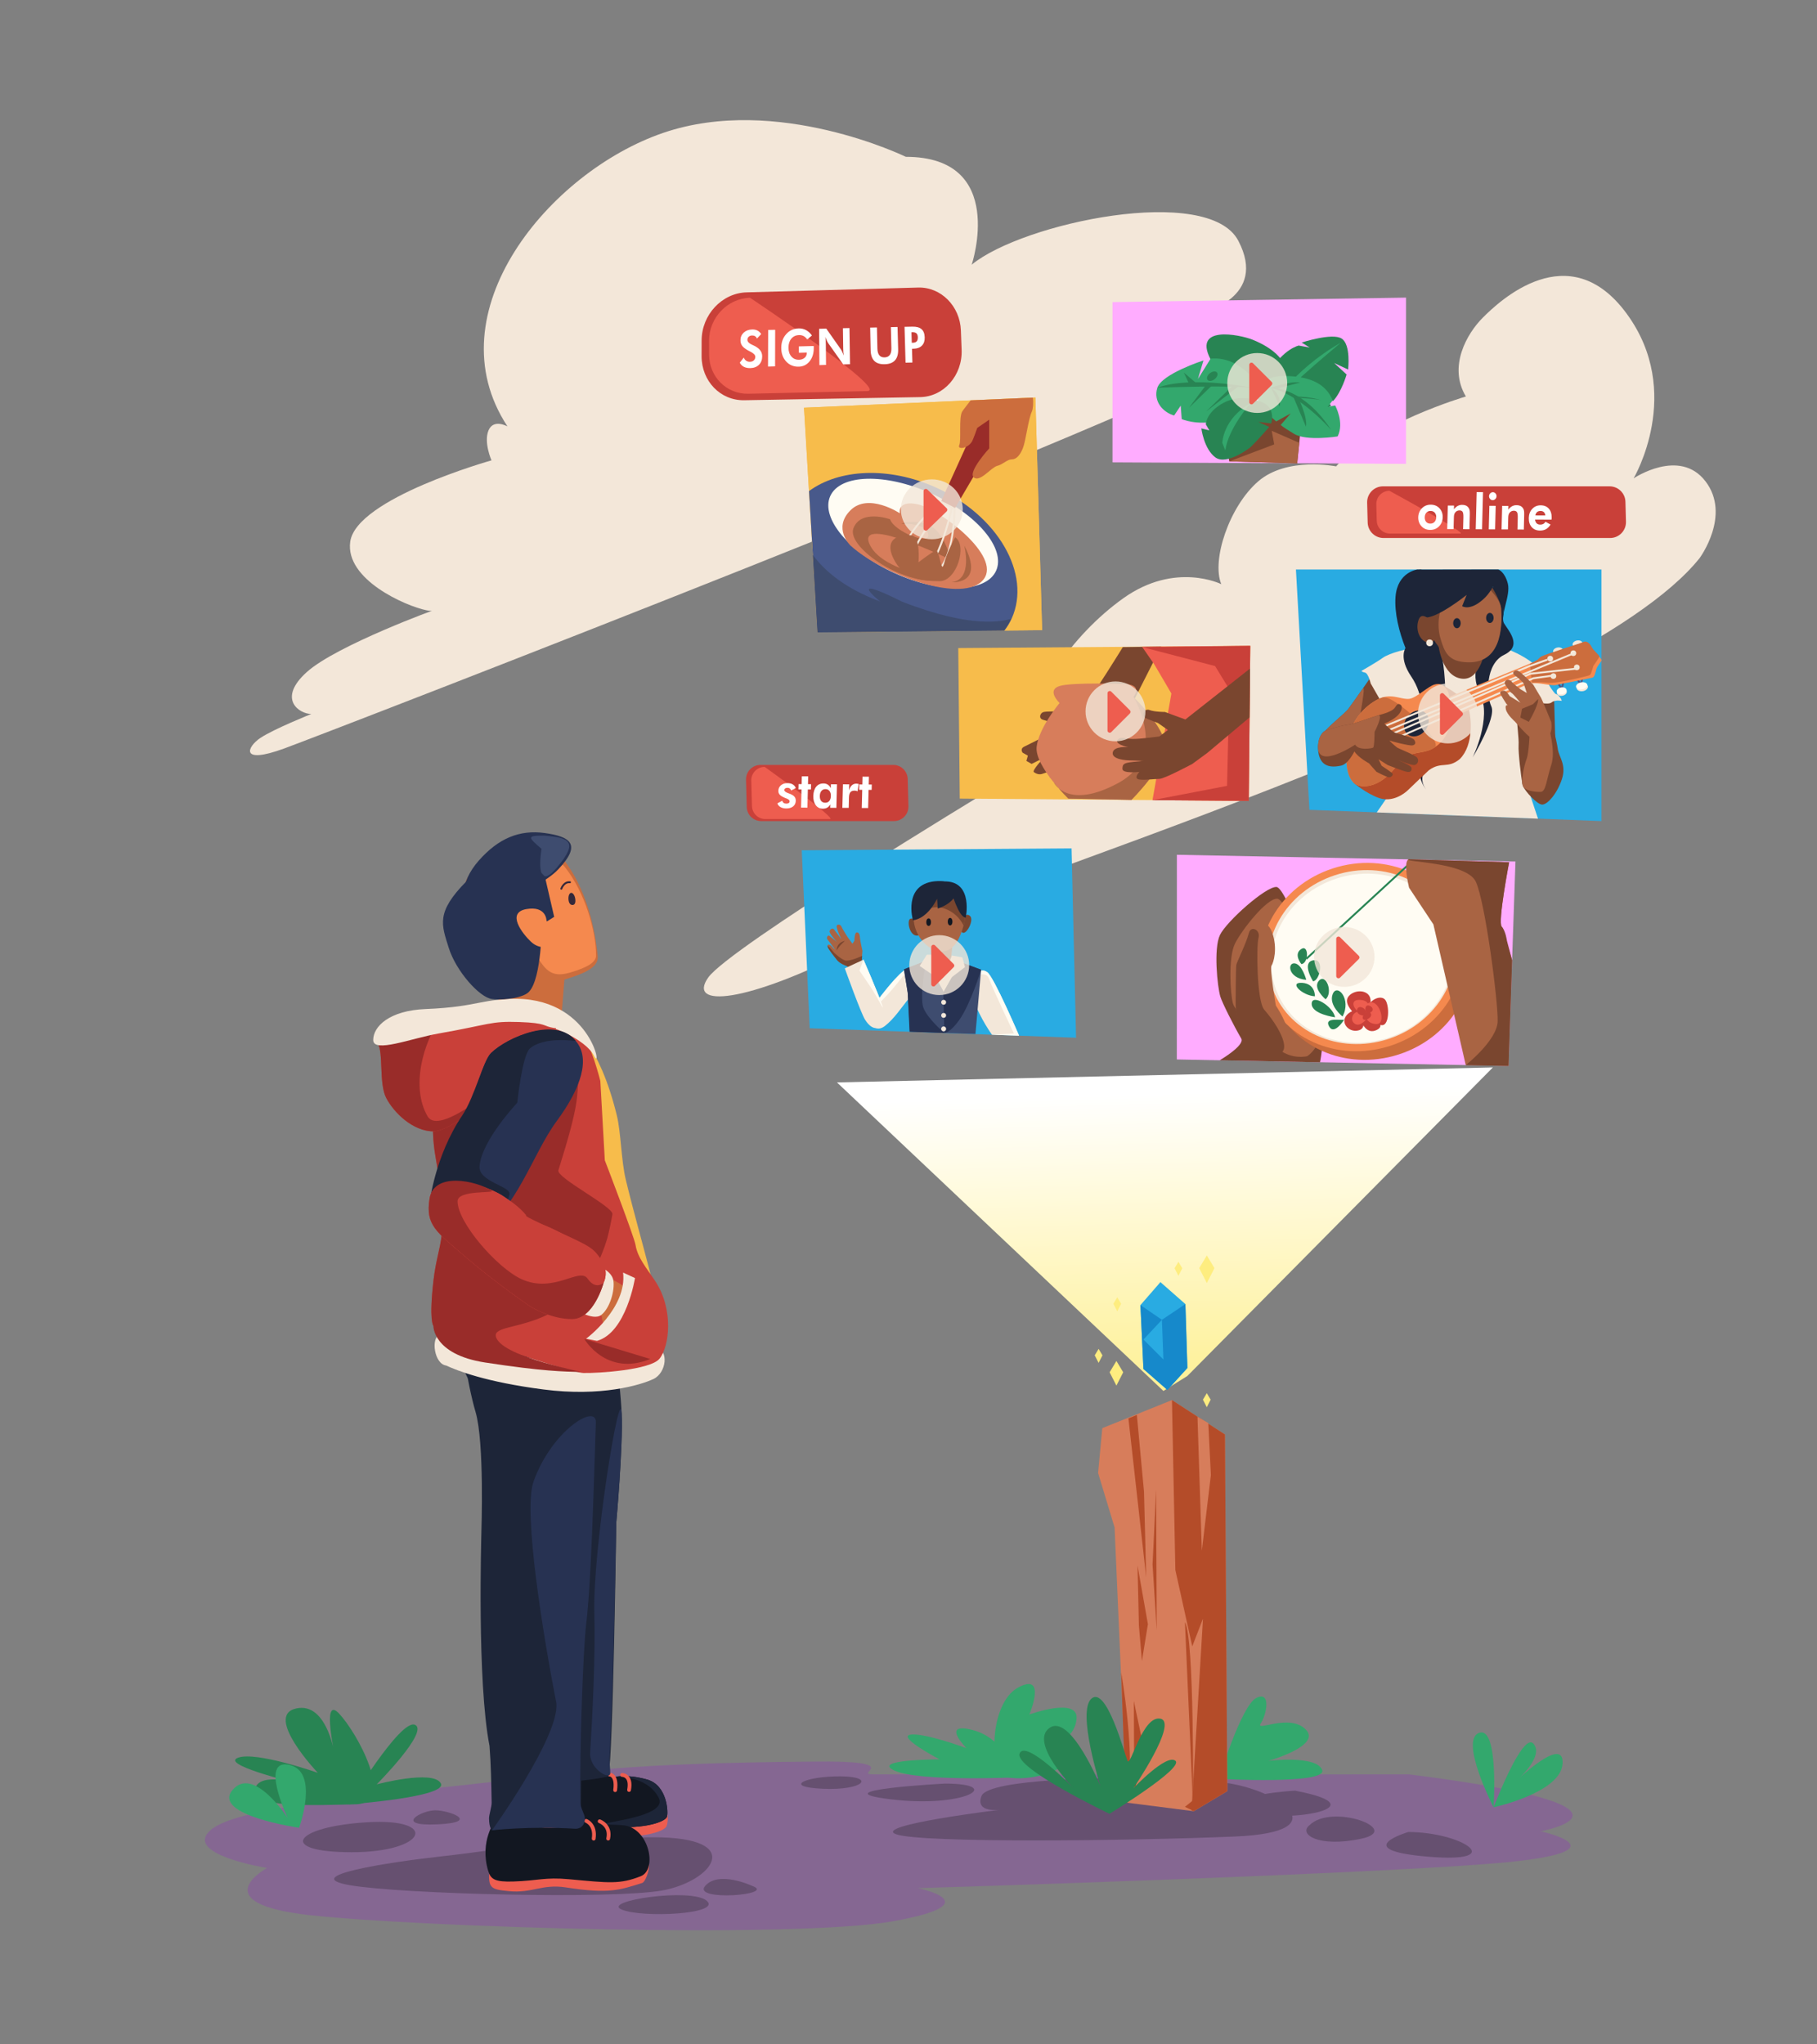 <?xml version="1.0" encoding="utf-8"?>
<!-- Generator: Adobe Illustrator 23.1.0, SVG Export Plug-In . SVG Version: 6.00 Build 0)  -->
<svg version="1.1" xmlns="http://www.w3.org/2000/svg" xmlns:xlink="http://www.w3.org/1999/xlink" x="0px" y="0px"
	 viewBox="0 0 960 1080" style="enable-background:new 0 0 960 1080;" xml:space="preserve">
<rect x="0" y="0" width="960" height="1080" fill="#808080" stroke="none"/>
<style type="text/css">
	.st0{fill:#856792;}
	.st1{fill:#665070;}
	.st2{fill:#33A86D;}
	.st3{fill:#F3E7D9;}
	.st4{fill:#FFACFF;}
	.st5{fill:#7A462F;}
	.st6{fill:#A96443;}
	.st7{fill:#CC6D3D;}
	.st8{fill:#F5894E;}
	.st9{fill:#FFFCF3;}
	.st10{fill:#288453;}
	.st11{fill:#C94039;}
	.st12{fill:#EE5D4F;}
	.st13{fill:none;stroke:#288453;stroke-miterlimit:10;}
	.st14{opacity:0.8;}
	.st15{fill:#29ABE2;}
	.st16{fill:#1D2538;}
	.st17{fill:#3E4C6F;}
	.st18{fill:#273252;}
	.st19{fill:#121721;}
	.st20{fill:none;stroke:#48598B;stroke-miterlimit:10;}
	.st21{fill:#B44C29;}
	.st22{fill:none;stroke:#F3E7D9;stroke-miterlimit:10;}
	.st23{fill:#F7BC4B;}
	.st24{fill:#D77D5B;}
	.st25{clip-path:url(#SVGID_2_);}
	.st26{fill:#48598B;}
	.st27{fill:#992C29;}
	.st28{fill:#FFFFFF;}
	.st29{fill:url(#SVGID_3_);}
	.st30{fill:#1689CB;}
	.st31{fill:#FEED7F;}
	.st32{fill:none;stroke:#EE5D4F;stroke-width:2;stroke-linecap:round;stroke-linejoin:round;stroke-miterlimit:10;}
	.st33{fill:#34283A;}
	.st34{fill:none;stroke:#34283A;stroke-linecap:round;stroke-linejoin:round;stroke-miterlimit:10;}
</style>
<g id="ground">
	<path class="st0" d="M744.44,937.36c0,0-152.13,0.18-283.25,0c-10.55-0.01,18.46-7.38-31.66-6.73
		c-48.64,0.36-92.02,1.83-120.26,5.15c-107.6,12.66-182.37,17.8-197.8,30.86c-15.43,13.05,29.67,20.18,29.67,20.18
		s-34.42,18.59,22.55,24.92s256.82,12.57,308.57,3.16c52.22-9.49,12.66-17.41,12.66-17.41s261.1-7.91,316.48-14.24
		c55.38-6.33,12.66-15.82,12.66-15.82S882.11,954.77,744.44,937.36z"/>
	<path class="st1" d="M589.76,939.34c0,0-67.65,0-71.21,9.49s10.68,7.12,10.68,7.12s-68.84,8.31-55.78,13.05
		c13.05,4.75,123.43,3.56,179.21,1.19c55.78-2.37,22.55-24.92-5.93-28.48S589.76,939.34,589.76,939.34z"/>
	<path class="st1" d="M684.24,945.98c0,0-38.77,2.11-24.77,10.18C673.47,964.24,732.71,955.21,684.24,945.98z"/>
	<path class="st1" d="M744.04,967.82c0,0-32.04,9.49,10.68,13.05C797.45,984.44,772.53,967.82,744.04,967.82z"/>
	<path class="st1" d="M345.14,970.59c-49.85,0-73.32,5.8-111.3,10.02c-29.49,3.28-76.35,10.55-49.05,15.3s139.12,7.52,165.23,2.77
		S394.99,970.59,345.14,970.59z"/>
	<path class="st2" d="M643.96,939.74c0,0,11.87-38.77,19.78-42.73s5.54,8.7,2.37,13.45c-3.16,4.75,15.03-5.54,23.74,3.16
		c8.7,8.7-19.78,16.62-19.78,16.62s25.32-3.16,28.48,4.75C701.71,942.9,643.96,939.74,643.96,939.74z"/>
	<path class="st1" d="M444.21,938.42c-18.59-0.13-31.16,5.56-9.53,6.55C456.32,945.96,462.81,938.55,444.21,938.42z"/>
	<path class="st1" d="M499.16,942.24c0,0-67.65,3.56-28.48,8.31S531.21,942.24,499.16,942.24z"/>
	<path class="st1" d="M719.12,971.38c22.55-4.75-15.43-18.99-27.3-7.12C685.89,969.01,696.57,976.13,719.12,971.38z"/>
	<path class="st1" d="M397.49,996.31c0,0-17.8-8.31-24.92,0S410.55,1001.05,397.49,996.31z"/>
	<path class="st1" d="M328.44,1008.77c-10.86-4.6,37.02-11.64,44.99-4.6C381.42,1011.21,339.3,1013.37,328.44,1008.77z"/>
</g>
<g id="clouds">
	<path class="st3" d="M150.24,395.38c23.74-8.7,466.02-179.6,508.75-208.09s-23.74-22.15-23.74-22.15s34.81-7.91,18.99-37.98
		s-113.93-9.49-140.84,12.66c0,0,18.99-56.97-34.81-56.97c0,0-68.04-33.23-128.18-12.66s-121.85,94.95-82.29,155.08
		c0,0-7.38-4.22-10.02,2.11s1.58,15.82,1.58,15.82s-71.47,20.04-74.64,42.99c-2.76,19.98,29.3,33.97,40.23,36.2
		c1.62,0.33,2.78,0.4,3.29,0.2c3.96-1.58-50.64,18.2-66.46,32.44s-3.96,22.15,2.37,22.15c0,0-19.78,7.91-26.9,12.66
		S126.51,404.09,150.24,395.38z"/>
	<path class="st3" d="M521.32,418.33c0,0-136.09,82.29-147.16,98.11c-11.08,15.82,18.99,14.24,77.54-15.82
		S834.64,374.02,897.93,294.9c0,0,16.88-22.68,3.16-40.62c-13.71-17.93-37.98-1.58-37.98-1.58s26.9-45.36-3.69-87.03
		c-30.59-41.67-67.52-6.33-75.96,2.11c-8.44,8.44-18.46,25.85-8.97,41.67c0,0-48.53,14.24-68.57,36.92c0,0-25.85-5.27-41.14,7.91
		s-24.79,41.67-19.52,54.33c0,0-24.26-12.13-51.69,7.38c-27.43,19.52-50.64,53.27-51.69,79.65
		C541.89,395.65,521.85,401.45,521.32,418.33z"/>
</g>
<g id="screen-sewing">
	<g>
		<polygon class="st4" points="621.8,451.56 800.69,455.12 797,563.12 621.77,559.69 		"/>
		<path class="st5" d="M644.41,560.13c0,0,13.52-7.88,11.39-11.51c-3.87-6.61-10.06-18.84-11.05-22.15
			c-1.55-5.14-3.64-25.45-0.18-32.57c3.45-7.12,24.3-25.71,29.87-25.32c5.57,0.4,24.33,53.41,24.63,68.84
			c0.3,15.43-1.65,23.76-1.65,23.76L644.41,560.13z"/>
		<path class="st6" d="M651.48,530.29c-1.55-5.14-2.52-24.53,0.94-31.65s16.88-24.26,22.45-23.87c5.57,0.4,23.9,47.21,24.19,62.64
			c0.3,15.43-8.44,20.57-8.44,20.57s-7.77,1.98-14.89-3.56C668.61,548.88,653.03,535.43,651.48,530.29z"/>
		<g>
			
				<ellipse transform="matrix(0.951 -0.309 0.309 0.951 -122.215 249.062)" class="st7" cx="724.08" cy="509.82" rx="54.06" ry="49.26"/>
			
				<ellipse transform="matrix(0.951 -0.309 0.309 0.951 -121.026 247.446)" class="st8" cx="719.58" cy="505.27" rx="54.06" ry="49.26"/>
			
				<ellipse transform="matrix(0.951 -0.309 0.309 0.951 -121.026 247.446)" class="st3" cx="719.58" cy="505.27" rx="49.94" ry="45.5"/>
			
				<ellipse transform="matrix(0.951 -0.309 0.309 0.951 -121.189 247.584)" class="st9" cx="719.93" cy="505.85" rx="48.54" ry="44.23"/>
		</g>
		<g>
			<path class="st10" d="M709.32,537.01c0,0-7.54-5.93-5.19-11.87C706.48,519.21,714.21,527.91,709.32,537.01z"/>
			<path class="st10" d="M705.39,537.41c0,0-12.38-1.58-12.37-7.12C693.02,524.75,704.18,531.47,705.39,537.41z"/>
			<path class="st10" d="M700.37,527.91c0,0-7.14-5.93-3.47-9.89C700.58,514.07,704.47,524.35,700.37,527.91z"/>
			<path class="st10" d="M694.72,526.33c0,0,0.32-6.73-6.83-7.12C680.74,518.81,687.96,525.93,694.72,526.33z"/>
			<path class="st10" d="M693.76,518.42c0,0-6.24-9.89,0.01-11.08C700.02,506.15,697.3,518.02,693.76,518.42z"/>
			<path class="st10" d="M690.15,517.63c0,0-2.17-8.31-6.15-8.7C680.01,508.53,680.6,516.84,690.15,517.63z"/>
			<path class="st10" d="M710.22,538.59c-1.13,0.79-10.79-1.58-8.06,3.56C704.9,547.3,710.22,538.59,710.22,538.59z"/>
			<path class="st10" d="M687.58,509.32c0,0-4.32-5.14-0.16-7.91S691.51,508.92,687.58,509.32z"/>
			<g>
				<path class="st11" d="M716.38,536.22c0,0-7.14-5.93-3.86-9.89s11.22-3.56,11.61,1.98S719.6,537.01,716.38,536.22z"/>
				<path class="st11" d="M731.62,527.91c2.68,2.51,2.68,15.56-2.48,13.45c-5.16-2.11-7.15-4.22-6.66-8.44
					C722.97,528.7,728.94,525.41,731.62,527.91z"/>
				<path class="st11" d="M720.19,539.78c0,0-0.25-9.1-6.69-5.14c-6.45,3.96-2.04,10.29,3.07,9.89S720.19,539.78,720.19,539.78z"/>
				<path class="st11" d="M719.4,539.78c0,0,2.4,7.23,8.21,4.22c5.34-2.77-3.09-8.31-4.83-8.7
					C721.03,534.9,719.4,539.78,719.4,539.78z"/>
				<path class="st12" d="M727.53,540.97c4.83-0.19,1.61-12.08-3.42-11.44S719.62,541.28,727.53,540.97z"/>
				<path class="st12" d="M721.89,535.82c0,0,3.88-6.73-2.51-7.52c-6.39-0.79-4.58,4.22-1.67,6.2
					C720.62,536.48,721.89,535.82,721.89,535.82z"/>
				<path class="st12" d="M719.71,540.44c0,0-2.49,2.11-4.63-0.26c-2.15-2.37,0.66-7.52,5.18-5.14
					C724.77,537.41,719.71,540.44,719.71,540.44z"/>
				<path class="st11" d="M721.4,534.56c0,0-0.32-2.13,0.46-3.03c0.35-0.41,0.94-0.57,1.88-0.15
					C726.75,532.7,724.96,536.15,721.4,534.56z"/>
				<path class="st11" d="M721.54,536.48c0,0,1.09-3.3-2.15-4.35C716.15,531.08,715.51,537.01,721.54,536.48z"/>
				<path class="st11" d="M721.68,534.77c-2.15,1.32-2.66,5.27,0.91,3.56C726.17,536.62,723.83,533.45,721.68,534.77z"/>
			</g>
		</g>
		<line class="st13" x1="690.16" y1="506.55" x2="744.64" y2="456.31"/>
		<path class="st6" d="M797,563.12l1.88-55.78c0,0-2.5-9.1-3.37-10.29c-0.87-1.19,0.03-5.14-2.11-7.52s3.93-34.02,3.93-34.02
			l-53.12-1.58c-3.05,1.58,0.27,15.03,0.27,15.03l12.84,19.38l17.1,74.33L797,563.12z"/>
		<path class="st5" d="M797,563.12l1.92-55.8l-2.75-10.37c0,0-0.62-5.04-2.76-7.42s3.93-34.02,3.93-34.02l-53.12-1.58
			c-3.05,1.58,30.55,1.32,35.52,11.87c4.96,10.55,11.88,63.82,11.53,73.85c-0.35,10.02-16.85,23.04-16.85,23.04L797,563.12z"/>
		<path class="st6" d="M652.85,529.1c0,0,0.06-17.8,0.35-19.38c0.28-1.58,5.15-11.08,6.71-17.01c1.56-5.93,9.23-8.51,12.26,0
			c2.96,8.31,0.72,15.82-0.36,17.41c-1.08,1.58,2.28,21.1,2.28,21.1s12.77,18.46,3.22,23.21
			C667.75,559.16,652.49,546.51,652.85,529.1z"/>
		<path class="st5" d="M652.85,529.1c0,0,0.06-17.8,0.35-19.38c0.28-1.58,5.15-11.08,6.71-17.01c1-3.82,6.2-1.58,5.01,2.77
			c-1.19,4.35-0.89,33.34,2.99,37.85c10.91,12.66,14.82,25.05,4.79,23.08S652.49,546.51,652.85,529.1z"/>
	</g>
	<g>
		<g class="st14">
			<ellipse class="st3" cx="710.25" cy="505.53" rx="15.97" ry="15.82"/>
		</g>
		<path class="st12" d="M708,495.12l9.94,9.85c0.46,0.45,0.46,1.19,0,1.65l-9.94,9.85c-0.74,0.73-2.01,0.21-2.01-0.82v-19.69
			C705.99,494.91,707.26,494.39,708,495.12z"/>
	</g>
</g>
<g id="screen-speaker">
	<polygon class="st15" points="423.6,449.19 566.15,448.19 568.53,548.22 427.8,543.2 	"/>
	<g>
		<path class="st3" d="M513.8,514.66c0,0,4.35-3.76,7.91-0.99c3.56,2.77,16.67,33.37,16.67,33.37l-14.27-0.39
			c0,0-6.22-8.6-9.52-17.95C512.56,522.95,513.35,517.97,513.8,514.66z"/>
		<path class="st9" d="M513.8,514.66c0,0,4.35-3.76,7.91-0.99c3.56,2.77,16.73,33.48,16.73,33.48l-14.33-0.52l11.58-0.65
			c0,0-11.31-23.79-13.05-28.75C520.61,511.48,513.35,517.97,513.8,514.66z"/>
		<path class="st3" d="M485.32,515.85c-1.58-2.77-2.37-7.32-7.91-2.97c-5.54,4.35-14.5,16.51-16.62,19.58
			c-3.49,5.08,0.4,14.44,6.73,9.56c4.96-3.82,8.7-9.76,12.66-14.51C484.13,522.77,486.9,518.62,485.32,515.85z"/>
		<path class="st9" d="M477.41,512.88c-5.54,4.35-14.5,16.51-16.62,19.58c-3.49,5.08,7.25-5.74,11.21-10.48
			S482.95,508.53,477.41,512.88z"/>
		<g>
			<polygon class="st3" points="507.27,512.29 498.77,540.18 490.26,511.1 			"/>
			<polygon class="st5" points="503.32,498.24 502.33,508.33 498.57,518.02 493.03,508.92 491.05,497.25 			"/>
			<g>
				<path class="st5" d="M508.94,485.74c0,0,1.07-3.92,3.53-1.88c2.46,2.04-2.05,10.66-4.2,8.65S508.94,485.74,508.94,485.74z"/>
				<path class="st5" d="M483.48,486.93c0,0-0.43-2.21-2.46-1.58c-2.03,0.64-0.67,9.01,3.5,8.93
					C488.7,494.21,483.48,486.93,483.48,486.93z"/>
				<path class="st6" d="M495.73,466.51c-7.55,0.22-14.08,8.07-12.98,19.66c1.1,11.59,11.27,17.01,14.24,16.62
					c3.53-0.47,8.51-0.79,12.1-13.83C512.78,475.55,503.28,466.3,495.73,466.51z"/>
				<path class="st5" d="M495.73,466.51c-7.55,0.22-14.08,8.07-12.98,19.66c0,0,6.46-9.63,16.42-6.13c7.32,2.57,9.92,8.92,9.92,8.92
					C512.78,475.55,503.28,466.3,495.73,466.51z"/>
				<path class="st16" d="M505.23,472c0,0-1.18,5.07-9.74,7.98l-0.4-5.19c0,0-4.73,10.4-12.74,11.38c0,0-5.43-18.79,11.47-20.6
					C504.62,464.42,505.23,472,505.23,472z"/>
				<path class="st16" d="M502.56,470.61c0,0,3.74,13.88,7.68,14.18c0,0,3.96-18.4-10.08-19.13
					C487.52,465,502.56,470.61,502.56,470.61z"/>
			</g>
			<path class="st17" d="M489.27,507.54l-11.67,4.55l1.98,12.26l1.19,20.57l18.2,0.79c0,0,1.38-18-0.2-21.36
				C497.19,520.99,489.27,507.54,489.27,507.54z"/>
			<path class="st18" d="M489.27,507.54l-11.67,4.55l1.98,12.26l0.99,20.72l18.4,0.64c0,0-9.1-7.71-11.14-13.45
				C485.78,526.53,489.27,507.54,489.27,507.54z"/>
			<polygon class="st17" points="504.51,513.47 498.37,524.35 498.97,545.71 515.38,546.23 518.35,512.29 506.09,507.74 			"/>
			<path class="st18" d="M504.51,513.47l-6.13,10.88l0.59,21.36c0,0,2.94,0.05,7.85-6.86c6.07-8.55,11.54-26.57,11.54-26.57
				l-12.26-4.55L504.51,513.47z"/>
			<polygon class="st3" points="498.57,516.64 492.04,504.37 489.67,504.37 485.91,510.31 498.97,519.21 			"/>
			<polygon class="st3" points="502.92,504.77 498.37,516.64 498.97,519.21 509.85,510.9 508.46,505.76 			"/>
		</g>
		<circle class="st3" cx="498.57" cy="529.49" r="1.29"/>
		<circle class="st3" cx="498.57" cy="536.42" r="1.29"/>
		<circle class="st3" cx="498.57" cy="543.54" r="1.29"/>
		<ellipse class="st19" cx="490.64" cy="487.16" rx="1.23" ry="1.98"/>
		<ellipse class="st19" cx="501.98" cy="486.9" rx="1.23" ry="1.98"/>
	</g>
	<g>
		<g class="st14">
			<circle class="st3" cx="496.24" cy="509.85" r="15.82"/>
		</g>
		<path class="st12" d="M494.01,499.44l9.85,9.85c0.45,0.45,0.45,1.19,0,1.65l-9.85,9.85c-0.73,0.73-1.99,0.21-1.99-0.82v-19.69
			C492.02,499.23,493.28,498.71,494.01,499.44z"/>
	</g>
</g>
<g id="screen-speaker_hand">
	<path class="st6" d="M455.12,509.44l-5.11,3.66l-2.41-2.71c0,0-3.65-1.14-5.26-3.13c-1.61-2-4.84-5.99-5.1-7.3s1.26-1.2,2.27,0.07
		c1.01,1.27,1.79,1.8,1.79,1.8s-3.26-4.56-4.06-5.46s0.05-2.65,1.03-1.94c0.98,0.71,3.94,3.2,3.94,3.2s-4.4-4.69-3.89-5.85
		c0.51-1.16,1.81-1.6,2.42-0.69s3.85,5.1,3.85,5.1s-3.77-7.18-2.09-7.64c1.68-0.46,2.13,1.03,2.56,1.95c0.21,0.45,2.68,4.4,2.68,4.4
		l2.64,3.65l1.05-1.57c0,0-0.03-4.35,1.29-4.41c1.32-0.07,1.6,1.81,1.67,3.13c0.07,1.32,1.28,6.55,1.28,6.55L455.12,509.44z"/>
	<path class="st5" d="M455.12,509.44l-5.11,3.66l-2.41-2.71c0,0-3.65-1.14-5.26-3.13c-1.61-2-4.84-5.99-5.1-7.3s3.38,3.3,3.38,3.3
		s3.43,3.3,5.8,4.09c2.37,0.79,9.1-2.37,9.1-2.37L455.12,509.44z"/>
	<path class="st3" d="M464.35,542.75c2.57-1.15,3.17-7.83,1.85-11.54c-2.64-7.38-9.96-24.24-9.96-24.24l-9.89,4.58
		c0,0,8.44,23.61,10.7,27.14C459.3,542.22,461.78,543.9,464.35,542.75z"/>
	<path class="st9" d="M466.2,531.21c-2.64-7.38-9.96-24.24-9.96-24.24l-2.17,5.78c0,0,4.86,7.02,7.12,10.55
		C463.45,526.83,467.52,534.92,466.2,531.21z"/>
	<path class="st5" d="M446.42,497.05c0,0-3.03,2.51-4.35,5.01C442.07,502.07,441.67,498.11,446.42,497.05z"/>
</g>
<g id="screen-ukulele">
	<polygon class="st15" points="684.7,300.84 846.11,300.84 846.11,433.76 691.82,427.82 	"/>
	<g>
		<path class="st16" d="M794.29,311.12c0,0,0.79,11.47-0.79,20.18c-1.58,8.7-3.16,18.2-12.26,16.22S772.92,303.21,794.29,311.12z"/>
		<g>
			<polyline class="st20" points="836.1,358.01 835.2,361.6 833.58,359.18 			"/>
			<polyline class="st20" points="826.03,360.25 825.13,363.85 823.52,361.42 			"/>
			
				<ellipse transform="matrix(0.982 -0.189 0.189 0.982 -50.154 161.872)" class="st3" cx="823.18" cy="343.76" rx="2.65" ry="1.82"/>
			
				<ellipse transform="matrix(0.982 -0.189 0.189 0.982 -49.266 163.754)" class="st3" cx="833.49" cy="340.05" rx="2.65" ry="1.82"/>
			<path class="st5" d="M724.39,357.47c0,0-1.89,2.73-4.19,6.04c-3.01,4.32-6.73,9.61-7.85,11.04c-1.98,2.52-11.14,9.71-12.94,12.58
				s16.36,5.39,16.36,5.39s19.05-22.65,19.59-23.19S737.16,352.44,724.39,357.47z"/>
			<path class="st6" d="M720.02,363.77c-2.98,4.27-6.57,9.37-7.66,10.77c-1.98,2.52-11.14,9.71-12.94,12.58s16.36,5.39,16.36,5.39
				S722.4,360.35,720.02,363.77z"/>
			<path class="st3" d="M724.21,361.06c0,0-1.26-5.39-3.06-5.75s-1.8-0.9-1.8-0.9s8-4.56,11.23-6.9c3.24-2.34,13.76-5.48,18.79-4.95
				c5.03,0.54,15.43-2.97,15.43-2.97s22.18-0.29,30.26,2.77c8.09,3.06,18.79,8.7,22.15,17.01c2.57,6.35,7.91,10.48,7.91,10.48
				s-1.84-3.53-4.35-1.38s-8.18,4.67-10.88,3.95c-1.51-0.4-5.34,35.87-5.34,35.87l8.04,24.2l-85.19-3.3l16.22-23.54l-12.42-32.39
				L724.21,361.06z"/>
			<path class="st16" d="M791.62,300.84c0,0,3.46,1.19,5.04,7.52c1.58,6.33-4.35,17.01-1.98,20.97c2.37,3.96,9.89,11.87,0,16.62
				c-9.89,4.75-9.49,21.36-6.73,27.3c2.77,5.93-9.89,26.9-9.89,26.9s10.29-20.97,3.96-33.63s0.79-20.57,5.93-24.92
				c5.14-4.35,3.56-12.26,5.93-16.62c2.37-4.35-5.93-16.22-5.93-16.22L791.62,300.84z"/>
			<path class="st16" d="M748.99,300.84c0,0-10.62,1.19-11.67,14.37c-0.67,8.42,1.86,18.64,5.27,27.16c0,0-3.69,5.14,3.03,15.03
				c6.73,9.89,7.91,24.53,4.75,38.77c-3.16,14.24,3.16,20.97,3.16,20.97s-6.33-7.12,3.16-13.85c9.49-6.73,7.91-50.64,3.96-61.32
				C756.7,331.3,767.58,300.84,748.99,300.84z"/>
			<path class="st21" d="M761.6,361.66c0,0,12.04,6.05,14.02,11.62s3.06,20.31-4.31,27.68c-6.47,5.39-9.71,1.08-16.36,5.93
				c0,0-8.81,8.27-10.96,10.42c-2.16,2.16-8.45,6.65-15.28,4.31c-6.83-2.34-13.84-8.27-13.84-8.27L761.6,361.66z"/>
			<path class="st8" d="M765.91,381.19c0.36-5.75,0.54-14.02-1.26-16.54s-3.24-3.95-6.65-3.06c-3.41,0.9-9.35,6.83-13.12,7.55
				c-3.77,0.72-8.63-2.52-14.38-0.72c-5.75,1.8-15.64,9.35-17.97,21.03s-2.16,27.14,9.35,25.88c11.5-1.26,16.71-13.3,21.39-15.82
				s9.89-1.44,14.74-4.67C762.86,391.62,765.55,386.94,765.91,381.19z"/>
			<path class="st7" d="M730.51,368.43c-5.75,1.8-15.64,9.35-17.97,21.03s-2.16,27.14,9.35,25.88c11.5-1.26,16.71-13.3,21.39-15.82
				s9.89-1.44,14.74-4.67C762.86,391.62,736.26,366.63,730.51,368.43z"/>
			
				<ellipse transform="matrix(0.625 -0.78 0.78 0.625 -17.464 727.457)" class="st16" cx="748.66" cy="381.91" rx="7.35" ry="5.93"/>
			<polygon class="st8" points="761.06,370.05 759.08,376.16 760.88,381.73 809.65,360.34 808.15,350.64 			"/>
			<path class="st5" d="M821.03,366.45c0,0,0.6,21.21,0.72,25.52s-16.65,25.28-17.37,22.05c-0.72-3.24-2.28-16.54-2.04-20.25
				c0.24-3.71-0.96-11.5-0.84-14.5c0.12-3,12.58-10.3,16.77-11.62C822.47,366.34,821.03,366.45,821.03,366.45z"/>
			<path class="st3" d="M811.68,370.77c0,0,4.79-3.83,8.51-4.31s4.95,3.81,4.95,3.81s-3.42-0.77-5.34,0.79
				C817.89,372.61,811.68,370.77,811.68,370.77z"/>
			<path class="st8" d="M844.99,346.86c0,0,1.2,1.5,1.2,1.98s-2.28,2.88-2.76,4.67c-0.48,1.8-1.02,4.04-1.86,4.4
				s-17.19,3.38-19.47,3.98c-2.28,0.6-9.83-1.56-12.7-0.84v-0.48L844.99,346.86z"/>
			<path class="st7" d="M808.15,350.64l1.26,9.95c0,0,3.95-0.42,8.81,0.12c4.12,0.46,17.19-2.8,21.03-3.79
				c0.67-0.17,1.2-0.68,1.41-1.33l1.22-3.86c0,0,3.01-4.2,3.12-4.85c0.12-0.78-3.06-3.06-4.13-5.21s-2.88-3.24-4.31-2.52
				c-1.44,0.72-21.39,6.83-22.65,7.91C812.64,348.12,813.18,348.48,808.15,350.64z"/>
			<polyline class="st22" points="735.6,390.9 810.13,358.31 820.67,356.87 			"/>
			<polyline class="st22" points="732,389.22 808.69,355.91 833.58,353.15 			"/>
			<line class="st22" x1="831.45" y1="345.13" x2="732.24" y2="386.34"/>
			<polyline class="st22" points="817.55,348.48 808.21,351.84 729.13,384.67 			"/>
			<circle class="st3" cx="819.05" cy="347.94" r="1.5"/>
			<circle class="st3" cx="831.27" cy="345.07" r="1.5"/>
			<circle class="st3" cx="833.1" cy="352.56" r="1.5"/>
			<circle class="st3" cx="820.73" cy="357.17" r="1.5"/>
			
				<ellipse transform="matrix(0.982 -0.189 0.189 0.982 -53.558 164.645)" class="st3" cx="836.01" cy="362.98" rx="3.02" ry="2.08"/>
			
				<ellipse transform="matrix(0.982 -0.189 0.189 0.982 -53.418 164.567)" class="st9" cx="835.67" cy="362.21" rx="3.02" ry="1.87"/>
			
				<ellipse transform="matrix(0.982 -0.189 0.189 0.982 -54.259 162.647)" class="st3" cx="825.19" cy="365.66" rx="2.65" ry="1.82"/>
			
				<ellipse transform="matrix(0.982 -0.189 0.189 0.982 -54.108 162.615)" class="st9" cx="825.1" cy="364.85" rx="2.65" ry="1.82"/>
			<path class="st5" d="M760.07,341.3c0,0,1.89,16.07,12.32,17.24s12.58-17.27,12.58-17.27S766.9,337.2,760.07,341.3z"/>
		</g>
		<path class="st5" d="M793.1,321.41c0.4,5.93,1.58,27.69-17.6,27.3c-10.61-0.22-14.96-5.82-18.2-11.08
			c-8.89-14.42-6.53-36.4-6.53-36.4c1.38,0,32.44,1.19,32.44,1.19S792.7,315.47,793.1,321.41z"/>
		<path class="st6" d="M793.1,321.41c0.4,5.93,1.78,28.88-17.41,28.48c-10.61-0.22-12.46-5.34-14.64-12.66
			c-2.18-7.32-0.59-16.81,2.77-19.38c3.36-2.57,19.38-10.29,19.38-10.29S792.7,315.47,793.1,321.41z"/>
		<ellipse class="st16" cx="769.76" cy="329.22" rx="1.98" ry="2.67"/>
		<ellipse class="st16" cx="787.16" cy="326.45" rx="1.98" ry="2.67"/>
		<path class="st16" d="M791.64,300.84c0,0-0.91,9.49-8.04,15.82c-7.12,6.33-11.08,3.56-11.08,3.56l2.37-5.93
			c0,0-16.22,13.05-22.55,11.87c-6.33-1.19-2.44-25.25-2.44-25.25L791.64,300.84z"/>
		<path class="st5" d="M757.49,329.62c0,0-5.93-7.59-7.91-2.37s0.4,11.86,5.54,12.34C760.26,340.06,757.49,329.62,757.49,329.62z"/>
		<circle class="st3" cx="755.32" cy="339.6" r="1.78"/>
	</g>
	<g>
		<g class="st14">
			<circle class="st3" cx="765.01" cy="376.92" r="15.82"/>
		</g>
		<path class="st12" d="M762.78,366.51l9.85,9.85c0.45,0.45,0.45,1.19,0,1.65l-9.85,9.85c-0.73,0.73-1.99,0.21-1.99-0.82v-19.69
			C760.79,366.3,762.05,365.78,762.78,366.51z"/>
	</g>
</g>
<g id="screen-ukulele_L_HAND">
	<g>
		<path class="st5" d="M808.21,386.94c0,0-0.36,10.78-1.68,14.14c-1.32,3.35-3,11.5-1.92,14.14c1.08,2.64,7.55,9.95,10.3,9.83
			c2.76-0.12,7.79-5.75,10.3-13.42c2.52-7.67-1.56-11.62-2.16-15.94c-0.6-4.31-3.12-14.98-4.67-16.42
			C816.84,377.84,807.37,382.15,808.21,386.94z"/>
		<path class="st6" d="M808.21,386.94c0,0-0.36,10.78-1.68,14.14c-1.32,3.35-3,11.5-1.92,14.14c1.08,2.64,6.7,3.23,9.45,3.11
			c2.76-0.12,3.02-6.57,5.54-14.24c2.52-7.67-1.38-19.42-1.98-23.74C817.03,376.04,807.37,382.15,808.21,386.94z"/>
	</g>
	<g>
		<path class="st6" d="M819.59,381.43c0,0-5.03-12.34-5.39-12.82s-3.83-6.47-4.07-6.83c-0.24-0.36-5.15-5.27-6.59-6.35
			c-1.44-1.08-2.04-1.68-3.47-0.84c-1.44,0.84,0.12,2.28,1.32,3c1.2,0.72,3.59,3.35,3.59,3.35l1.68,5.15l-3.24-1.92
			c0,0-4.31-3.24-4.55-3.83c-0.24-0.6-2.04-1.92-3.24-0.84c-1.2,1.08-0.36,2.16-0.36,2.16s2.64,4.19,3.35,4.43
			c0.72,0.24,4.67,5.15,4.67,5.15l-5.63-3.47c0,0-1.68-2.76-2.76-2.88c-1.08-0.12-2.4,0.24-2.28,1.2s3.12,5.51,3.12,5.51l0.84,1.08
			c0,0-1.56-0.84-0.96,2.04c0.6,2.88,4.79,6.47,4.79,6.47s6.35,7.43,8.15,8.27C810.37,390.3,821.15,393.77,819.59,381.43z"/>
		<path class="st5" d="M812.68,369.27l-2.77,2.77l-5.74,2.37l-0.9,4.66l4.46,2.26C807.74,381.34,812.88,372.64,812.68,369.27z"/>
	</g>
</g>
<g id="screen-ukulele_R_HAND">
	<path class="st5" d="M696.36,394.85c0,0-0.18-7.55,4.67-9.17c4.85-1.62,8.09-2.34,11.5-2.88c3.41-0.54,12.22-3.95,15.46-4.85
		c3.24-0.9,7.73-2.16,8.99-4.13c1.26-1.98,1.8-2.34,3.06-1.44s0.54,3.95-2.34,6.29s-6.29,3.59-6.29,3.59s4.13,4.31,5.75,4.85
		s9.17,2.34,10.06,3.77c0.9,1.44,0.72,2.52-0.9,2.88c-1.62,0.36-11.32-2.16-12.04-2.52c-0.72-0.36,2.52,2.7,3.77,3.59
		c1.26,0.9,9.71,3.95,10.78,5.57s0,3.59-1.62,3.77s-8.63-2.7-8.63-2.7s7.01,2.88,7.19,4.13c0.18,1.26-0.18,2.52-2.34,2.16
		c-2.16-0.36-10.24-3.59-10.24-3.59l-4.85-3.06l1.62,3.41c0,0,5.21,3.41,5.75,4.13c0.54,0.72-0.72,2.16-1.98,1.98
		c-1.26-0.18-6.47-2.88-6.47-2.88l-3.95-4.49c0,0-5.75-3.06-7.73-6.29c0,0-3.24,6.83-7.19,7.55
		C704.44,405.28,696.54,406.35,696.36,394.85z"/>
	<path class="st6" d="M696.36,394.85c0,0-0.18-7.55,4.67-9.17c4.85-1.62,8.09-2.34,11.5-2.88c3.41-0.54,12.22-3.95,15.46-4.85
		c3.24-0.9-1.75,8.72-1.75,8.72s0,7.91-0.79,8.31s-7.52,1.65-9.49-1.58C715.96,393.41,696.54,406.35,696.36,394.85z"/>
</g>
<g id="screen-pottery">
	<g>
		<polygon class="st23" points="507.08,421.89 506.29,342.37 660.57,341.19 659.75,423.08 		"/>
		<path class="st5" d="M574.33,370.13c2.18-0.99,18.89-28.25,18.89-28.25l20.27-0.3l-17.8,35.08L574.33,370.13z"/>
		<polygon class="st12" points="603.41,341.68 609.93,351.08 618.9,366.37 608.91,422.71 659.75,423.08 660.57,341.19 		"/>
		<polygon class="st11" points="603.7,341.88 641.98,351.87 649.49,364.13 648.31,415.16 608.91,422.71 659.78,423.08 
			660.57,341.19 		"/>
		<path class="st5" d="M578.68,371.12l-18.2,4.75c0,0-8.04-0.26-9.49,0.4s-2.37,3.16,0,3.96c2.37,0.79,8.7,2.37,8.7,2.37l-7.52,6.33
			c0,0-8.7,4.35-11.08,5.54c-2.37,1.19-0.79,3.16-0.79,3.16l2.77,1.58l-0.79,2.77l2.77,1.58l6.33-3.16c0,0-6.33,6.73-5.14,7.52
			c1.19,0.79,2.77,1.58,4.75,0.79c1.98-0.79,5.93-1.58,5.93-1.58s-3.96,2.77-1.58,3.96c2.37,1.19,5.34-0.59,7.71-2.97
			c2.37-2.37,21.96-14.84,24.33-20.77C589.76,381.41,585.41,369.93,578.68,371.12z"/>
		<path class="st24" d="M594.64,361.36c0,0-27.96-1.05-34.81,1.05c-7.17,2.2,0,8.97,0,8.97s-11.08,13.19-12.13,23.21
			s16.75,27.3,16.75,27.3l33.36,0.66c0,0,17.93-17.93,17.93-27.96s-16.88-26.37-16.88-26.37S604.13,361.89,594.64,361.36z"/>
		<path class="st6" d="M590.95,413.58c-26.9,14.64-34.14-0.15-34.14-0.15c3.93,4.86,7.63,8.46,7.63,8.46l33.36,0.66
			c0,0,17.93-17.93,17.93-27.96s-16.88-26.37-16.88-26.37S617.85,398.95,590.95,413.58z"/>
		<path class="st5" d="M660.44,353.19l-34.15,26.9l-10.81-3.96c0,0-5.54,0-8.18-1.05c-2.64-1.05-4.44,2.98-2.11,4.22
			c1.69,0.9,6.59,2.64,6.59,2.64l5.27,3.69l-4.48,3.43c0,0-9.9,1.35-13.98,1.32c-3.64-0.02-6.16-1.24-7.65,0
			c-3.16,2.64,5.14,4.35,5.14,4.35s-7.65-0.79-8.18,2.9s7.65,4.09,9.23,4.09c1.58,0,7.25,0.26,7.25,0.26s-1.05,0-5.8,0.53
			s-5.54,1.05-5.54,3.69c0,2.64,8.97,1.58,8.97,1.58s-2.64,2.64-1.05,3.69c1.58,1.05,8.97,0,11.6,0c2.64,0,17.41-7.91,17.41-7.91
			l7.91-5.8l22.29-18.73L660.44,353.19z"/>
	</g>
	<g>
		<g class="st14">
			<circle class="st3" cx="589.36" cy="375.8" r="15.82"/>
		</g>
		<path class="st12" d="M587.13,365.39l9.85,9.85c0.45,0.45,0.45,1.19,0,1.65l-9.85,9.85c-0.73,0.73-1.99,0.21-1.99-0.82v-19.69
			C585.14,365.18,586.4,364.66,587.13,365.39z"/>
	</g>
</g>
<g id="screen-baking">
	<polygon class="st23" points="424.79,215.38 547.03,209.98 550.59,332.88 431.91,334.07 	"/>
	<polygon class="st23" points="424.79,215.38 547.03,209.98 550.59,332.88 431.91,334.07 	"/>
	<g>
		<defs>
			<polygon id="SVGID_1_" points="424.79,215.38 547.03,209.98 550.59,332.88 431.91,334.07 			"/>
		</defs>
		<clipPath id="SVGID_2_">
			<use xlink:href="#SVGID_1_"  style="overflow:visible;"/>
		</clipPath>
		<g class="st25">
			<g>
				<g>
					<path class="st26" d="M431.91,334.07l98.8-0.99c1.53-2.01,2.81-4.12,3.81-6.33c10.58-23.52-7.39-54.53-40.13-69.25
						c-24.89-11.19-51.14-9.74-66.95,1.93L431.91,334.07z"/>
					<path class="st17" d="M429.46,293.18l2.45,40.89l98.59-0.99c1.47-1.95,2.71-4,3.67-6.13c-4.26,1.04-19.98,5.54-57.56-9.1
						c-30.86-15.43-11.55-0.07-11.55-0.07C446.58,310.91,435.82,301.79,429.46,293.18z"/>
					
						<ellipse transform="matrix(0.41 -0.912 0.912 0.41 27.655 606.315)" class="st9" cx="482.52" cy="281.78" rx="23.15" ry="48.05"/>
				</g>
				<path class="st24" d="M449.32,288.18c0,0-9.49-9.1,0-18.59s26.11,1.58,26.11,1.58s-1.58-7.12,9.49-4.75
					c11.08,2.37,44.35,27.09,34.81,39.56C509.45,319.43,466.73,304,449.32,288.18z"/>
				<path class="st6" d="M502.33,295.69c0,0-3.16-14.64-11.47-18.2c-8.31-3.56-14.64-0.79-14.64-0.79s13.05-0.79,14.24,5.54
					c1.19,6.33-18.2-1.58-20.18-7.91c0,0-15.43-5.54-19.38,4.75c-3.96,10.29,28.88,32.04,47.87,26.9c0,0-33.63-3.96-39.56-18.99
					C453.27,271.96,502.33,295.69,502.33,295.69z"/>
				<path class="st6" d="M509.45,288.18c0,0,4.75,18.2-6.73,19.38C502.73,307.56,520.53,309.14,509.45,288.18z"/>
			</g>
		</g>
	</g>
</g>
<g id="screen-baking_hand">
	<g>
		<path class="st27" d="M504.34,268.8l-7.22-3.75l21.45-47.2c1.72-3.32,5.82-4.62,9.14-2.89l0,0c3.32,1.72,4.62,5.82,2.89,9.14
			L504.34,268.8z"/>
		<path class="st22" d="M497.13,265.05c0,0-33.38,26.65-13.17,37.14c20.21,10.49,20.39-33.4,20.39-33.4L497.13,265.05z"/>
		<path class="st22" d="M499.26,266.16c0,0-25.96,30.5-15.49,35.94s19.23-34,19.23-34L499.26,266.16z"/>
	</g>
	<path class="st7" d="M513.41,233.45c0.87-1.36,2.9-7.38,2.9-7.38l6.33-4.35l0,15.16c0,0-11.34,12.4-8.18,15.3
		c3.16,2.9,9.23-5.27,12.4-6.07c3.16-0.79,5.27-3.43,7.65-3.43s4.35-1.98,5.93-5.93s2.77-15.03,4.75-19.38
		c0.59-1.3,0.9-4.44,0.51-7.32l-32.87,1.45c-1.64,2.21-3.73,4.75-4.43,5.87c-1.98,3.16-0.4,15.43-1.58,17.8
		C505.63,237.54,511.03,237.14,513.41,233.45z"/>
	<path class="st6" d="M504.66,283.85c0,0-4.46,7.91-5.9,14.03s-2.4-7.65-4.31-7.05c-1.91,0.6-9.18,6.24-9.18,6.24
		s1.26-13.42-3.61-14.21c-4.87-0.79-15.1,0.74-9.67,12.06c5.44,11.32,15.31,12.01,24.38,12.11
		C505.44,307.13,511.24,288.09,504.66,283.85z"/>
</g>
<g id="play_button">
	<g>
		<g class="st14">
			<ellipse class="st3" cx="492.31" cy="269.05" rx="16.35" ry="15.82"/>
		</g>
		<path class="st12" d="M490,258.65l10.17,9.85c0.47,0.45,0.47,1.19,0,1.65L490,279.99c-0.76,0.73-2.05,0.21-2.05-0.82v-19.69
			C487.95,258.43,489.24,257.91,490,258.65z"/>
	</g>
</g>
<g id="screen-plants">
	<polygon class="st4" points="587.78,244.26 587.78,159.6 742.86,157.23 742.86,245.05 	"/>
	<g>
		<path class="st10" d="M675.87,207.87c6.33-4.75,8.44-19.38-14.24-28.48c-6.01-2.41-33.23-8.44-21.1,12.13
			C652.66,212.09,669.54,212.62,675.87,207.87z"/>
		<g>
			<path class="st2" d="M666.1,205.46c0,0-9.65-17.56-26.47-15.99l-6.7,10.72l2.91-9.78c0,0-22.03,7.11-24.36,14.44
				c-2.32,7.32,3.16,13.08,8.88,14.64l3.47-5.2l0.52,7.11c0,0,7.74,3.5,19.33,1l4.02-9.65l-0.21,10.69
				C647.5,223.44,661.31,221.22,666.1,205.46z"/>
			<path class="st10" d="M663.32,205.12c0,0-33.52-7.01-51.84-0.27C611.49,204.84,652.29,203.18,663.32,205.12z"/>
			
				<ellipse transform="matrix(0.789 -0.614 0.614 0.789 12.934 435.27)" class="st10" cx="640.69" cy="198.79" rx="3.16" ry="2.01"/>
			<polygon class="st10" points="654.44,204.01 637.16,217.45 651.06,203.96 			"/>
			<polygon class="st10" points="632.42,202.76 627.98,202.21 625.46,196.82 			"/>
			<polygon class="st10" points="637.23,203.36 628.21,215.39 640.4,203.57 			"/>
		</g>
		<g>
			<path class="st10" d="M666.9,223.69c0,0-2.64-15.56,4.22-27.43c6.86-11.87,15.03-13.71,15.03-13.71l5.8,1.05l-4.22-2.64
				c0,0,16.09-5.27,21.1-2.11c5.01,3.16,3.43,16.35,3.43,16.35l-7.38-3.43l6.59,6.07c0,0-2.64,9.23-7.12,13.98l-6.33-2.37l5.27,4.75
				C703.3,214.2,685.1,228.44,666.9,223.69z"/>
			<path class="st2" d="M708.04,181.23c2.04-1.18-24.79,19.98-35.67,33.03C672.37,214.26,682.46,196,708.04,181.23z"/>
		</g>
		<polygon class="st5" points="688.92,210.11 685.36,244.79 649.49,243.74 644.62,215.65 		"/>
		<polygon class="st6" points="686.47,233.96 685.36,244.79 649.49,243.74 673.23,234.77 671.9,227.58 		"/>
		<g>
			<path class="st2" d="M664.53,209.45c0.79-4.48,1.58-11.08,15.03-10.81s21.36,4.75,24.53,12.92l-2.64,3.43l3.96-0.79
				c0,0,5.01,8.97,1.32,16.35c0,0-16.35,2.64-22.95-1.32c-6.59-3.96-7.12-4.75-7.12-4.75l5.27-6.07l-7.65,4.22
				C674.29,222.64,663.74,213.93,664.53,209.45z"/>
			<path class="st10" d="M703.3,227.12c0,0-20.84-24-37.45-22.42C665.85,204.7,685.89,200.48,703.3,227.12z"/>
			<path class="st10" d="M671.65,204.97l4.48,9.76C676.13,214.73,677.45,208.92,671.65,204.97z"/>
			<path class="st10" d="M682.86,208.53l2.64,0.79c0,0,5.54,10.81,4.48,16.09L682.86,208.53z"/>
			<path class="st10" d="M686.68,210.24c0,0,10.02,0.53,11.6,1.32c0,0-5.27-2.11-14.77-2.11L686.68,210.24z"/>
			<path class="st10" d="M671.91,204.7c0,0,9.49-3.43,15.03-2.64l-13.19,3.43L671.91,204.7z"/>
		</g>
		<g>
			<path class="st10" d="M664.79,211.82c0,0-9.23-3.96-18.46,1.05s-9.23,11.34-9.23,11.34l1.85,3.16l-4.22-1.05
				c0,0,1.32,10.81,7.38,15.3c6.07,4.48,18.46-5.27,18.46-5.27s3.16-2.9,10.02-10.81l-5.8-2.64l6.86,0.79
				C671.65,223.69,674.81,214.2,664.79,211.82z"/>
			<path class="st2" d="M660.57,213.14c0,0-11.6,13.19-13.19,24.79l-1.58-3.96C645.8,233.98,646.07,221.32,660.57,213.14z"/>
		</g>
	</g>
	<g>
		<g class="st14">
			<circle class="st3" cx="664.26" cy="202.33" r="15.82"/>
		</g>
		<path class="st12" d="M662.03,191.92l9.85,9.85c0.45,0.45,0.45,1.19,0,1.65l-9.85,9.85c-0.73,0.73-1.99,0.21-1.99-0.82v-19.69
			C660.04,191.71,661.3,191.19,662.03,191.92z"/>
	</g>
</g>
<g id="online">
	<path class="st11" d="M850.68,284.22H730.99c-4.55,0-8.27-3.62-8.39-8.17l-0.28-10.51c-0.13-4.72,3.67-8.62,8.39-8.62H850.4
		c4.55,0,8.27,3.62,8.39,8.17l0.28,10.51C859.19,280.33,855.4,284.22,850.68,284.22z"/>
	<path class="st12" d="M771.61,281.86h-37.27c-3.76,0-6.84-3-6.94-6.76l-0.23-8.69c-0.1-3.9,3.03-7.13,6.94-7.13
		C734.1,259.28,775.51,281.86,771.61,281.86z"/>
	<g>
		<path class="st28" d="M762.24,273.32c-0.05,1.91-0.7,3.49-1.94,4.75s-2.8,1.88-4.67,1.87c-1.88-0.01-3.42-0.65-4.6-1.93
			c-1.19-1.27-1.76-2.87-1.71-4.77c0.05-1.9,0.7-3.48,1.96-4.75c1.26-1.27,2.82-1.9,4.69-1.88c1.87,0.01,3.4,0.65,4.58,1.92
			C761.72,269.79,762.29,271.39,762.24,273.32z M758.82,273.28c0.03-1.01-0.23-1.82-0.76-2.43c-0.54-0.61-1.27-0.91-2.2-0.92
			c-0.93-0.01-1.67,0.29-2.23,0.89c-0.56,0.6-0.85,1.41-0.88,2.43c-0.03,1.01,0.23,1.83,0.75,2.44c0.53,0.61,1.25,0.92,2.18,0.93
			c0.92,0.01,1.67-0.29,2.24-0.9C758.5,275.1,758.79,274.29,758.82,273.28z"/>
		<path class="st28" d="M764.62,279.51l0.32-12.43l3.29,0.02l-0.05,1.95c0.63-0.81,1.29-1.4,2-1.78c0.71-0.38,1.48-0.57,2.33-0.56
			c0.9,0.01,1.65,0.17,2.25,0.5c0.6,0.33,1.07,0.83,1.41,1.5c0.16,0.35,0.28,0.74,0.34,1.17c0.06,0.44,0.08,1.12,0.06,2.05
			l-0.01,0.39l-0.18,7.26l-3.36-0.02l0.16-6.14c0.04-1.53-0.1-2.54-0.42-3.03c-0.32-0.49-0.88-0.74-1.68-0.75
			c-0.46,0-0.89,0.1-1.29,0.3c-0.39,0.2-0.73,0.5-1,0.87c-0.21,0.29-0.37,0.63-0.47,1.01c-0.1,0.38-0.16,0.96-0.18,1.73l-0.01,0.49
			l-0.14,5.47L764.62,279.51z"/>
		<path class="st28" d="M779.69,279.6l0.5-19.63l3.35,0.02l-0.5,19.63L779.69,279.6z"/>
		<path class="st28" d="M786.58,279.64l0.32-12.43l3.35,0.02l-0.32,12.43L786.58,279.64z M786.73,262.11
			c0.01-0.57,0.22-1.07,0.62-1.48c0.39-0.41,0.86-0.61,1.4-0.61c0.54,0,1,0.21,1.38,0.62c0.38,0.41,0.56,0.91,0.55,1.49
			c-0.01,0.58-0.22,1.08-0.62,1.49c-0.4,0.41-0.87,0.62-1.41,0.61c-0.54,0-0.99-0.22-1.36-0.64
			C786.9,263.17,786.72,262.68,786.73,262.11z"/>
		<path class="st28" d="M793.34,279.68l0.32-12.43l3.29,0.02l-0.05,1.95c0.63-0.81,1.29-1.4,2-1.78c0.71-0.38,1.48-0.57,2.33-0.56
			c0.9,0.01,1.65,0.17,2.25,0.5c0.6,0.33,1.07,0.83,1.41,1.5c0.16,0.35,0.28,0.74,0.34,1.17c0.06,0.44,0.08,1.12,0.06,2.05
			l-0.01,0.39l-0.18,7.26l-3.36-0.02l0.16-6.14c0.04-1.53-0.1-2.54-0.42-3.03s-0.88-0.74-1.68-0.75c-0.46,0-0.89,0.1-1.29,0.3
			c-0.39,0.2-0.73,0.5-1,0.87c-0.21,0.29-0.37,0.63-0.47,1.01c-0.1,0.38-0.16,0.96-0.18,1.73l-0.01,0.49l-0.14,5.47L793.34,279.68z"
			/>
		<path class="st28" d="M819.73,274.52l-8.7-0.05c0.11,0.9,0.4,1.57,0.86,2.01c0.46,0.45,1.1,0.67,1.91,0.68
			c0.61,0,1.15-0.12,1.6-0.37c0.45-0.25,0.83-0.63,1.14-1.15l2.68,1.47c-0.66,1.09-1.44,1.89-2.35,2.41
			c-0.91,0.52-1.98,0.78-3.22,0.77c-1.87-0.01-3.34-0.62-4.4-1.83s-1.57-2.82-1.52-4.85c0.05-1.95,0.66-3.55,1.84-4.8
			c1.18-1.25,2.66-1.87,4.44-1.86c1.84,0.01,3.28,0.61,4.32,1.79c1.04,1.18,1.53,2.79,1.48,4.83c0,0.11-0.01,0.23-0.02,0.36
			C819.78,274.08,819.76,274.27,819.73,274.52z M816.45,272.32c-0.08-0.79-0.32-1.38-0.75-1.78c-0.43-0.4-1.02-0.61-1.77-0.61
			c-0.76,0-1.36,0.19-1.83,0.59c-0.46,0.4-0.77,0.99-0.91,1.77L816.45,272.32z"/>
	</g>
</g>
<g id="start">
	<path class="st11" d="M472.32,433.76h-70.15c-4.14,0-7.53-3.3-7.64-7.44l-0.38-14.38c-0.11-4.3,3.34-7.85,7.64-7.85h70.15
		c4.14,0,7.53,3.3,7.64,7.44l0.38,14.38C480.08,430.21,476.63,433.76,472.32,433.76z"/>
	<path class="st12" d="M438.51,432.7h-34.12c-3.85,0-7-3.07-7.1-6.91l-0.36-13.36c-0.11-4,3.1-7.29,7.1-7.29
		C404.03,405.14,442.5,432.7,438.51,432.7z"/>
	<g>
		<path class="st28" d="M410.72,424.4l2.62-1.42c0.08,0.48,0.3,0.86,0.67,1.14c0.37,0.28,0.84,0.42,1.39,0.43
			c0.55,0,0.99-0.1,1.31-0.31c0.32-0.21,0.48-0.51,0.49-0.89c0.02-0.6-0.53-1.1-1.64-1.52c-0.34-0.13-0.62-0.24-0.82-0.32
			c-1.35-0.56-2.28-1.12-2.78-1.68c-0.51-0.56-0.75-1.25-0.73-2.07c0.03-1.22,0.5-2.2,1.41-2.94c0.91-0.75,2.09-1.12,3.54-1.11
			c1.04,0.01,1.93,0.24,2.68,0.69c0.75,0.45,1.28,1.09,1.61,1.91l-2.5,1.3c-0.12-0.47-0.35-0.82-0.67-1.06
			c-0.32-0.24-0.73-0.37-1.23-0.37c-0.5,0-0.9,0.1-1.21,0.32c-0.31,0.22-0.47,0.5-0.48,0.86c-0.02,0.62,0.73,1.2,2.25,1.74
			c0.18,0.06,0.32,0.11,0.41,0.14c1.25,0.46,2.14,0.98,2.66,1.58c0.52,0.6,0.77,1.36,0.74,2.28c-0.03,1.23-0.5,2.21-1.41,2.93
			c-0.91,0.72-2.12,1.08-3.63,1.07c-1.2-0.01-2.21-0.25-3.04-0.73S410.98,425.23,410.72,424.4z"/>
		<path class="st28" d="M423.23,426.65l0.24-9.6l-1.62-0.01l0.07-2.82l1.62,0.01l0.1-4.13l3.36,0.02l-0.1,4.13l1.62,0.01l-0.07,2.82
			l-1.62-0.01l-0.24,9.6L423.23,426.65z"/>
		<path class="st28" d="M441.89,426.77l-3.26-0.02l0.09-1.79c-0.48,0.78-1.04,1.36-1.69,1.72c-0.65,0.36-1.44,0.54-2.36,0.54
			c-1.53-0.01-2.76-0.63-3.67-1.86c-0.91-1.23-1.34-2.85-1.29-4.86c0.05-2.09,0.56-3.72,1.51-4.89c0.95-1.16,2.25-1.74,3.9-1.73
			c0.86,0.01,1.61,0.22,2.25,0.63c0.64,0.42,1.17,1.04,1.59,1.86l0.05-2.05l3.19,0.02L441.89,426.77z M438.98,420.52
			c0.03-1.11-0.21-2-0.72-2.65c-0.51-0.65-1.2-0.98-2.09-0.99c-0.91-0.01-1.64,0.31-2.18,0.96c-0.54,0.64-0.82,1.53-0.85,2.65
			c-0.03,1.12,0.21,2,0.71,2.63c0.5,0.63,1.21,0.94,2.12,0.95c0.93,0.01,1.66-0.3,2.18-0.92
			C438.67,422.51,438.95,421.64,438.98,420.52z"/>
		<path class="st28" d="M448.53,417.57c0.37-1.2,0.88-2.11,1.53-2.7s1.44-0.89,2.38-0.89c0.21,0,0.56,0.05,1.05,0.13
			c0.09,0.02,0.17,0.03,0.21,0.04l-0.61,3.87c-0.25-0.11-0.5-0.2-0.76-0.25c-0.25-0.06-0.52-0.09-0.81-0.09
			c-1.02-0.01-1.77,0.27-2.23,0.83c-0.46,0.56-0.71,1.5-0.74,2.81l-0.14,5.47l-3.36-0.02l0.32-12.43l3.32,0.02L448.53,417.57z"/>
		<path class="st28" d="M455.31,426.85l0.24-9.6l-1.62-0.01l0.07-2.82l1.62,0.01l0.1-4.13l3.36,0.02l-0.1,4.13l1.62,0.01l-0.07,2.82
			l-1.62-0.01l-0.24,9.6L455.31,426.85z"/>
	</g>
</g>
<g id="sign_up">
	<path class="st11" d="M508.07,184.83l-0.39-10.27c-0.49-12.9-10.56-22.99-22.58-22.65l-90.67,2.54
		c-12.95,0.36-23.7,11.78-23.73,25.43l-0.02,8.23c-0.03,13.23,9.93,23.55,22.55,23.33l92.94-1.65
		C498.72,209.58,508.57,198.23,508.07,184.83z"/>
	<path class="st12" d="M396.28,157.3c-11.86,0.33-21.67,10.51-21.65,22.66l0.01,7.32c0.02,11.75,9.14,20.92,20.66,20.73l62.95-1.42
		C469.91,206.41,396.28,157.3,396.28,157.3z"/>
	<g>
		<path class="st28" d="M390.86,191.58l2.12-2.69c0.26,0.71,0.67,1.27,1.25,1.67c0.58,0.4,1.23,0.59,1.96,0.57
			c0.88-0.02,1.58-0.27,2.09-0.75c0.51-0.48,0.77-1.1,0.78-1.88c0.01-0.92-0.83-1.81-2.52-2.68c-0.55-0.28-0.98-0.51-1.3-0.68
			c-1.52-0.85-2.57-1.68-3.16-2.51c-0.58-0.83-0.86-1.82-0.85-2.99c0.02-1.59,0.6-2.91,1.76-3.96c1.15-1.05,2.63-1.59,4.45-1.63
			c1.05-0.02,1.96,0.16,2.72,0.55c0.76,0.39,1.43,1.01,2.01,1.86l-2.21,2.38c-0.26-0.56-0.6-0.97-1.03-1.23
			c-0.43-0.27-0.95-0.39-1.56-0.38c-0.74,0.02-1.34,0.24-1.79,0.66c-0.46,0.42-0.69,0.95-0.69,1.61c-0.01,1.02,0.88,1.93,2.67,2.73
			c0.36,0.16,0.63,0.28,0.82,0.38c1.47,0.71,2.56,1.53,3.27,2.46c0.71,0.93,1.05,2,1.05,3.21c-0.01,1.83-0.58,3.3-1.7,4.42
			c-1.13,1.12-2.64,1.71-4.53,1.76c-1.34,0.04-2.5-0.19-3.45-0.68C392.03,193.27,391.32,192.54,390.86,191.58z"/>
		<path class="st28" d="M405.78,193.65l0.08-19.35l3.7-0.08l-0.05,19.32L405.78,193.65z"/>
		<path class="st28" d="M422.07,182.99l7.84-0.2c0.02,0.11,0.03,0.24,0.03,0.37c0,0.13,0.01,0.33,0.01,0.6
			c0.02,2.88-0.7,5.24-2.17,7.08c-1.47,1.84-3.38,2.8-5.73,2.86c-2.69,0.08-4.91-0.82-6.66-2.7c-1.75-1.88-2.62-4.29-2.61-7.24
			c0-2.92,0.88-5.34,2.63-7.28c1.74-1.93,3.94-2.93,6.59-2.99c1.4-0.03,2.68,0.26,3.85,0.89c1.17,0.62,2.21,1.57,3.13,2.85
			l-2.46,2.1c-0.62-0.84-1.27-1.44-1.96-1.8c-0.68-0.36-1.47-0.53-2.36-0.51c-1.7,0.04-3.06,0.66-4.08,1.86
			c-1.02,1.21-1.53,2.8-1.53,4.78c0,1.95,0.52,3.52,1.55,4.69c1.03,1.18,2.37,1.74,4.03,1.7c1.21-0.03,2.19-0.38,2.95-1.04
			c0.75-0.66,1.12-1.5,1.12-2.53l0-0.21l-4.15,0.11L422.07,182.99z"/>
		<path class="st28" d="M432.93,192.89l-0.15-19.2l3.78-0.09l7.67,10.92c0.22,0.31,0.47,0.75,0.73,1.31c0.27,0.57,0.55,1.23,0.84,2
			c-0.09-0.57-0.16-1.13-0.21-1.69c-0.05-0.56-0.08-1.26-0.09-2.09l-0.15-10.66l3.46-0.08l0.29,19.11l-3.58,0.1l-7.91-11.19
			c-0.22-0.31-0.46-0.74-0.73-1.31c-0.26-0.56-0.54-1.24-0.84-2.02c0.09,0.55,0.16,1.1,0.2,1.66c0.04,0.56,0.07,1.27,0.08,2.12
			l0.11,10.99L432.93,192.89z"/>
		<path class="st28" d="M474.21,172.74l0.32,11.76c0.07,2.58-0.48,4.53-1.65,5.84c-1.17,1.31-2.97,2.01-5.4,2.08
			c-2.47,0.07-4.33-0.52-5.56-1.77c-1.24-1.25-1.88-3.17-1.93-5.77l-0.24-11.81l3.57-0.08l0.25,11.16c0.03,1.57,0.37,2.75,1,3.53
			c0.63,0.78,1.56,1.15,2.78,1.12c1.23-0.03,2.15-0.46,2.76-1.28c0.61-0.82,0.89-2,0.85-3.56l-0.28-11.14L474.21,172.74z"/>
		<path class="st28" d="M478.44,191.6l-0.54-18.94l4.09-0.09c2.18-0.05,3.8,0.38,4.87,1.3c1.07,0.92,1.63,2.36,1.7,4.33
			c0.06,1.83-0.41,3.28-1.43,4.34c-1.02,1.07-2.45,1.63-4.31,1.68l-0.98,0.03l0.22,7.27L478.44,191.6z M481.73,181.08l0.51-0.01
			c0.97-0.02,1.67-0.27,2.09-0.74c0.43-0.47,0.62-1.2,0.59-2.21c-0.03-0.93-0.27-1.6-0.72-2.01c-0.45-0.41-1.16-0.61-2.13-0.59
			l-0.51,0.01L481.73,181.08z"/>
	</g>
</g>
<g id="light">
	<linearGradient id="SVGID_3_" gradientUnits="userSpaceOnUse" x1="614.216" y1="522.385" x2="620.95" y2="766.143">
		<stop  offset="0.227" style="stop-color:#FFFFFF"/>
		<stop  offset="1" style="stop-color:#FEED7F"/>
	</linearGradient>
	<polyline class="st29" points="788.75,563.91 627.34,726.9 614.68,734.81 442.2,571.82 	"/>
</g>
<g id="stand">
	<g>
		<polygon class="st24" points="595.23,952.3 588.88,806.89 580.17,778.16 582.39,754.47 619.2,739.64 647.2,757.82 648.42,946.23 
			630.72,956.83 		"/>
		<polygon class="st21" points="629.55,956.4 635.59,855.12 629.92,869.74 620.99,829.4 619.2,739.64 647.2,757.82 648.42,946.23 
			630.72,956.83 		"/>
		<polygon class="st21" points="596.19,749.31 600.65,747.47 604.43,788.05 605.58,833.2 		"/>
		<polygon class="st21" points="601,827.01 601.73,858.69 603.33,877.46 606.49,858.02 		"/>
		<path class="st21" d="M610.8,786.91c-0.11,3.95-1.86,39.52-1.86,39.52l2.22,34.89L610.8,786.91z"/>
		<polygon class="st21" points="630.59,956.69 626.04,954.52 630.08,951.27 		"/>
		<path class="st21" d="M626.05,856.97c5.06,8.05,4.25,96.15,4.25,96.15L626.05,856.97z"/>
		<polygon class="st24" points="632.68,748.45 638.4,751.77 639.76,779.25 634.98,819.22 		"/>
		<path class="st21" d="M599.28,948.85l-0.22-50.27c0,0,2.8,13.53,3.86,18.31C603.97,921.67,599.28,948.85,599.28,948.85z"/>
		<path class="st21" d="M595.23,952.3c-0.46,1.92-2.88-68.94-2.88-68.94S600.59,929.89,595.23,952.3z"/>
	</g>
	<g>
		<path class="st2" d="M536.75,938.95c0,0-4.75-20.18-22.55-24.92c-17.8-4.75-3.56,9.49-3.56,9.49s-22.55-8.31-29.67-7.12
			c-7.12,1.19,15.43,13.05,15.43,13.05s-36.79,0-23.74,5.93C485.71,941.32,536.75,938.95,536.75,938.95z"/>
		<path class="st2" d="M532.4,938.95c-10.29-1.98-9.89-39.16,5.54-47.47c15.43-8.31,5.93,14.24,5.93,14.24s26.11-9.49,24.92,2.37
			c-1.19,11.87-14.24,14.24-14.24,14.24s16.62-5.93,12.26,4.35C562.46,936.97,542.68,940.92,532.4,938.95z"/>
	</g>
	<path class="st10" d="M581.45,943.69c0,0-12.66-39.61-4.75-46.37c7.91-6.76,17.41,28.98,18.99,32.85
		c1.58,3.86,7.91-24.15,17.41-22.22s-14.24,36.71-14.24,36.71s17.41-18.36,22.15-14.49c4.75,3.86-34.81,28.02-34.81,28.02
		s-50.64-24.15-47.47-31.88s28.48,18.36,28.48,18.36s-23.74-24.15-12.66-31.88C565.63,905.05,581.45,943.69,581.45,943.69z"/>
	<g>
		<path class="st10" d="M187.93,953.18c21.42-0.48,0.67-37.99-8.86-48.02c-9.54-10.03-1.76,24.14-1.76,24.14
			s-3.83-30.62-20.92-26.73c-17.09,3.89,11.52,33.98,11.52,33.98s-32.53-11.48-42.13-7.98s28.47,12.81,28.47,12.81
			s-18.3-5.07-19.69,4.4S166.51,953.66,187.93,953.18z"/>
		<path class="st10" d="M184.21,953.21c0,0,52.79-3.85,48.66-11.15c-4.13-7.3-33.83,0.58-33.83,0.58s27.9-28.08,20.21-31.45
			C211.56,907.83,184.21,953.21,184.21,953.21z"/>
	</g>
	<path class="st2" d="M158.02,965.58c0,0,10.85-29.58-5.12-33.21s-0.88,28.07-0.88,28.07s-18.11-28.07-29.19-14.79
		C111.74,958.94,158.02,965.58,158.02,965.58z"/>
	<g>
		<path class="st2" d="M789.13,954.77c0,0,1.47-3.85,3.67-8.98c4.91-11.44,13.46-29.22,17.43-24.59c5.75,6.71-8.63,19.18-8.63,19.18
			s24.93-23.98,23.98-8.63C824.61,947.1,789.13,954.77,789.13,954.77z"/>
		<path class="st2" d="M781.45,915.45c-10.55,3.84,7.67,39.32,7.67,39.32S792,911.61,781.45,915.45z"/>
	</g>
	<path class="st1" d="M193.76,962.68c-38.77,2.37-47.47,15.82-7.91,15.82S232.53,960.31,193.76,962.68z"/>
	<path class="st1" d="M229.97,956.35c-7.43,0-22.29,8.49,1.06,7.43C254.38,962.72,237.4,956.35,229.97,956.35z"/>
</g>
<g id="STONE">
	<polygon class="st15" points="604.13,723.21 602.55,689.45 613.1,677.32 626.29,688.92 627.34,722.68 616.79,734.29 	"/>
	<polygon class="st30" points="604.13,723.21 602.55,689.45 613.89,697.23 626.29,688.92 627.34,722.68 616.79,734.29 	"/>
	<polygon class="st15" points="614.68,718.2 604.13,707.65 613.89,697.23 	"/>
</g>
<g id="shine">
	<polygon class="st31" points="589.85,731.98 586.26,724.95 589.85,718.98 593.44,724.95 	"/>
	<polygon class="st31" points="590.3,692.75 588.25,688.75 590.3,685.35 592.34,688.75 	"/>
	<polygon class="st31" points="637.6,743.41 635.56,739.41 637.6,736.01 639.64,739.41 	"/>
	<polygon class="st31" points="622.61,674 620.56,670 622.61,666.6 624.65,670 	"/>
	<polygon class="st31" points="580.44,719.98 578.39,715.99 580.44,712.59 582.48,715.99 	"/>
	<polygon class="st31" points="637.63,677.81 633.6,669.93 637.63,663.24 641.65,669.93 	"/>
</g>
<g id="legs">
	<g>
		<g>
			<path class="st12" d="M326.07,949.21c0,0,7.27-1.5,18.01,1.49c10.7,2.98,8.89,11.85,8.08,14.06c-0.81,2.2-10.26,6.58-30.92,5.13
				c-20.69-1.46-21.2-2.76-32.84-2.19c-12.65,0.61-7.1-20.73-3.46-27.49C288.6,933.38,326.07,949.21,326.07,949.21z"/>
			<path class="st19" d="M324.83,938.72c0,0,6.24-1.66,17.04,1.37c10.77,3.01,11.29,17.56,10.48,19.77
				c-0.81,2.21-10.29,6.62-31.01,5.15c-20.75-1.47-26.8-0.38-38.33-2.15c-6.36-0.98-1.72-20.9,1.93-27.7
				C288.63,928.31,324.83,938.72,324.83,938.72z"/>
			<path class="st16" d="M324.83,938.72c0,0,6.24-1.66,17.04,1.37c10.77,3.01,11.29,17.56,10.48,19.77
				c-0.81,2.21-10.29,6.62-31.01,5.15c-20.75-1.47,33.03-3,26.7-15.26C341.71,937.49,324.83,938.72,324.83,938.72z"/>
			<path class="st32" d="M321.88,937.45c0,0,4.28-0.26,3.13,8.26"/>
			<path class="st32" d="M328.71,937.66c0,0,5.16,0,3.65,7.97"/>
		</g>
		<g>
			<path class="st16" d="M322.56,688.92c0,0,5.1,40.18,5.89,57.73s-2.85,57.74-2.85,57.74s-1.66,123.96-4.16,134.06
				c0,0-15,3.52-31.62,2.81c0,0-5.02-54.77-5.97-88.22c-0.94-33.45-9.78-128.79-7.14-149.21S312.8,656.26,322.56,688.92z"/>
			<path class="st18" d="M328.45,746.66c0.79,17.55-2.85,57.74-2.85,57.74s-1.58,90.96-3.6,124.3c-0.09,1.51,0.52,6.91,0.43,8.17
				c-0.27,3.61-11.15-2.39-10.62-10.99c1.15-18.4,2.85-50.91,2.21-73.7C313.08,818.72,327.65,729.11,328.45,746.66z"/>
		</g>
	</g>
	<g>
		<path class="st12" d="M266.98,985.13c0,0-8.42-0.79-8.56,3.96c-0.25,8.36,0.93,9.07,10.51,9.98c12.23,1.17,17.51-3.93,30.07-1.98
			c22.95,3.56,28.52,1.32,40.35-2.37c2.1-0.66,5.73-11.83,1.98-13.05C323.39,975.83,266.98,985.13,266.98,985.13z"/>
		<path class="st19" d="M261.62,961.75c0,0-8.37,10.76-3.71,26.54c1.35,4.55,3.66,5.98,13.28,5.68c12.94-0.4,16.72-2.39,29.37-1.22
			c21.36,1.98,26.9,2.77,37.98-1.58c8.91-3.5,4.45-25.44-9.1-26.9c-5.52-0.6-21.21-0.55-29.14,0.51
			c-14.31,1.92-19.05-0.38-19.05-0.38L261.62,961.75z"/>
		<path class="st32" d="M309.69,961.93c0,0,5.13,1.9,3.98,9.39"/>
		<path class="st32" d="M316.81,962.15c0,0,6.05,2.13,4.52,9.15"/>
	</g>
	<path class="st16" d="M249.49,704.75c-1.9,1.47-14.83,25.32,12.6,33.23s74.88,7.91,74.88-27.69
		C336.97,674.68,273.95,685.76,249.49,704.75z"/>
	<g>
		<path class="st16" d="M243.34,704.22c0,0,3.16,25.45,7.91,41.67c4.76,16.22,3.08,62.51,3.08,64.09s-2.36,78.33,4.3,112.35
			c0.79,9.86,0.93,19.55,1.13,30c0.04,2.07-1.42,6.57-1.39,8.31c0.08,5.33,1.58,6.26,1.58,6.26s21.3-3.89,46.88-1.38
			c0,0,0.72-89.94,2.84-107.27c3.33-27.3,2.77-96.13,7.52-135.3C321.93,683.78,261.41,664.26,243.34,704.22z"/>
		<path class="st18" d="M281.85,782.81c-5.63,15.94,5.47,83.08,12.13,117.1c1.43,17.8-34.02,66.99-34.02,66.99
			s19.71-2.31,44.31-0.79c0,0,4.79,0.01,4.75-5.54c-0.02-2.16-2.32-5.29-2.37-8.11c-0.49-28.27,1.47-81.44,3.03-94.22
			c2.62-21.52,3.89-68.55,5.14-106.81C315.15,741.15,291.34,755.91,281.85,782.81z"/>
	</g>
</g>
<g id="torso">
	<polygon class="st7" points="298.53,513.05 296.09,543.87 262.85,537.35 264.4,511.05 	"/>
	<path class="st23" d="M302.15,542.15c0,0,14.24,8.31,23.74,47.08c2.22,9.06,2.28,23.78,4.75,34.02
		c8.11,33.6,18.73,65.35,18.73,82.02l-49.58,5.8C299.78,711.08,328.66,617.71,302.15,542.15z"/>
	<path class="st3" d="M346.46,711.87c7.12,1.19,5.67,13.38-1.19,16.62c-6.85,3.24-27.69,9.49-58.15,5.54s-45.39-9.88-51.43-12.66
		c-6.23-0.84-8.1-14.38-3.56-16.22c4.54-1.84,34.59,13.1,65.67,14.24C329.04,720.53,339.34,710.68,346.46,711.87z"/>
	<path class="st11" d="M307.69,547.3c-8.7-7.12-11.36-13.12-36-11.47c-33.04,2.2-30.77,20.12-30.77,20.12s-17.1,19.57-10.77,55.44
		c7.67,43.45,1.36,43.62-1.11,64.98s-0.08,24.03-0.08,24.03s71.45,24.71,79.25,24.92s35.44-1.61,40.22-7.52
		c5.28-6.52,7.65-25.98-2.24-41.01c-4.48-6.81-9.31-12.23-10.42-19.12c-0.7-4.35-16.22-44.7-16.22-44.7l-2.37-41.93
		C317.19,571.03,312.11,550.91,307.69,547.3z"/>
	<path class="st27" d="M305.71,567.87c1.45-18.73-26.51-31.25-34.02-32.04c-32.93-3.47-30.77,20.12-30.77,20.12
		s-17.1,19.57-10.77,55.44c7.67,43.45,1.36,43.62-1.11,64.98s-0.08,24.03-0.08,24.03s-0.35,15.13,27.3,19.38
		c30.86,4.75,42.05,4.79,49.85,5.01c4.14,0.11-39.56-7.38-43.91-18.07c-4.35-10.68,42.33,1.98,58.68-52.62
		c1.03-3.97,1.92-8.22,2.69-12.63c0.69-3.92-29.77-19.29-28.54-23.23C306.11,582.9,304.74,580.47,305.71,567.87z"/>
	<path class="st3" d="M269.05,527.71c-14.08,0.69-8.55,12.05,3.43,11.87c17.14-0.26,37.19,9.69,41.54,18.4
		S312.18,525.6,269.05,527.71z"/>
</g>
<g id="head">
	<path class="st7" d="M250.03,461.07c0,0,33.19-25.47,47.68-7.01c14.49,18.45,17.4,44.06,18.07,51.02
		c0.67,6.97-9.62,10.17-23.21,14.08c-13.59,3.91-23.49,4.19-31.06-9.44S237.51,467.18,250.03,461.07z"/>
	<path class="st8" d="M266.71,470.78c0,0,21.2-26.15,31.82-12.64c10.61,13.51,16.39,33.59,16.39,46.7c0,3.28-3.98,6.15-13.93,9.01
		c-9.95,2.86-13.3-1.49-18.85-11.47C276.6,492.42,257.55,475.26,266.71,470.78z"/>
	<path class="st18" d="M252.12,476.76c0,0,30.08-3.92,43.01-17.69c12.41-13.22,6-17.14-7.31-18.99
		c-13.31-1.85-24.43,2.76-34.84,14.53C242.58,466.38,242.39,479.85,252.12,476.76z"/>
	<path class="st17" d="M286.12,448.43c0,0-4.14,24.25,7.91,10.12c12.06-14.13,6.62-15.97-6.38-17.1
		C278.01,441.39,278.97,442.25,286.12,448.43z"/>
	<path class="st18" d="M287.88,463.06l4.92,21.3l-6.55,4.1c0,0-0.08,27.97-6.55,35.23c-2.5,3.26-12.89,4.89-19.66,4.1
		s-19.18-14.93-22.94-27.04c-3.76-12.11-7.03-18.7,9.42-35.25C270.33,441.55,287.88,463.06,287.88,463.06z"/>
	<path class="st8" d="M288.73,486.27c0,0-0.06-7.89-10.68-6s-2.14,12.86,2.46,17.21s10.58,3.3,11.43,0.42
		C292.79,495.02,288.73,486.27,288.73,486.27z"/>
	<path class="st33" d="M300.38,475.48c0.24,1.98,1.28,2.73,2.27,2.6s1.55-1.07,1.31-3.04c-0.24-1.98-1.24-3.48-2.23-3.36
		S300.13,473.51,300.38,475.48z"/>
	<path class="st34" d="M296.57,469.51c0,0,1.28-3.8,4.57-3.44"/>
</g>
<g id="hoodie">
	<g>
		<path class="st11" d="M270.51,531.47c0,0-8.31-2.64-36.4,4.48c-30.76,7.8-37.71,10.55-34.55,15.3s0.53,21.1,4.48,28.75
			c3.96,7.65,13.98,17.67,25.05,17.67c11.08,0,49.05-31.65,58.55-43.78C297.14,541.76,298.2,540.18,270.51,531.47z"/>
		<path class="st27" d="M225.93,589.76c-8.97-15.3-2.64-39.56,8.18-53.8c-30.76,7.8-37.71,10.55-34.55,15.3s0.53,21.1,4.48,28.75
			c3.96,7.65,13.98,17.67,25.05,17.67c11.08,0,49.05-31.65,58.55-43.78C297.14,541.76,234.9,605.05,225.93,589.76z"/>
		<path class="st3" d="M292.79,543.08c6.2,0.92,4.75-13.98-16.88-15.03s-21.63,3.82-51.03,5.01c-19.24,0.78-27.69,9.23-27.69,16.35
			c0,7.12,20.18-0.92,34.55-3.43c27.16-4.75,27.16-6.59,42.46-6.07C289.49,540.44,286.59,542.15,292.79,543.08z"/>
	</g>
</g>
<g id="right_arm">
	<g>
		<path class="st18" d="M226.99,635.52l22.85-54.59c0,0,5.48-20.6,9.57-24.59c8.81-8.6,33.96-19.05,44.84-6.36
			c7.77,9.06,2.94,24.58-10.09,42.23c-13.03,17.65-21.26,47.54-41.45,58.74C232.51,662.14,227.05,646.28,226.99,635.52z"/>
		<path class="st16" d="M226.99,635.52c0,0,2.6-24.49,17.27-46.31c6.44-9.57,11.06-28.88,15.14-32.87
			c8.81-8.6,34.63-19.59,44.84-6.36c0,0-16.78-2.62-24.25,3.9c-4.1,3.58-6.7,28.7-6.7,28.7s-18.86,19.93-19.93,33.56
			c-0.64,8.16,16.83,10.62,15.82,14.77c-3.76,15.48-8.68,15.72-16.48,20.04C232.51,662.14,227.05,646.28,226.99,635.52z"/>
	</g>
</g>
<g id="right_forearm">
	<g>
		<path class="st7" d="M317.98,695.45c0,0,0,5.47,3.96,6.66c3.96,1.19,11.47-17.74,9.89-20.51c-1.58-2.77-12.66-7.91-13.85-7.91
			C316.79,673.69,308.48,687.14,317.98,695.45z"/>
		<path class="st3" d="M315.29,669.7c-0.29-1.77,7.93,1.44,8.78,6.74c0.86,5.3-1.88,14.8-6.45,18.26
			c-4.57,3.46-15.16-3.89-15.16-3.89S316.14,675,315.29,669.7z"/>
		<path class="st11" d="M318.88,677.68c0,0,3.17-5.72-1.12-11.97s-4.86-6.84-22.01-14.66c-19.91-9.09-17.96-8.73-17.67-8.9
			c0,0-3.34-4.97-13.69-11.15c-10.35-6.18-35.06-12.04-37.4,2.15c-2.34,14.18,3.77,17.7,18.99,30.86
			c15.22,13.16,33.98,26.04,33.98,26.04s10.94,6.91,22.37,6.8S318.88,677.68,318.88,677.68z"/>
		<path class="st11" d="M318.88,677.68c0,0,3.17-5.72-1.12-11.97s-5.34-5.87-22.01-14.66c-12.19-6.43-16.54-5.64-16.54-5.64
			s-9.49-11.47-14.82-14.41c-10.56-5.82-35.06-12.04-37.4,2.15c-2.34,14.18,3.77,17.7,18.99,30.86
			c15.22,13.16,33.98,26.04,33.98,26.04s10.94,6.91,22.37,6.8S318.88,677.68,318.88,677.68z"/>
		<path class="st27" d="M318.88,677.68c0,0-4.13,4.04-8.42-2.2s-17.8,8.09-34.95,0.26c-12.85-5.86-33.8-29.96-33.76-41.14
			c0.02-6.15,19.86-4.05,18.07-5.6c-8.51-5.34-30.5-10.03-32.84,4.15c-2.34,14.18,3.77,17.7,18.99,30.86
			c15.22,13.16,33.98,26.04,33.98,26.04s10.94,6.91,22.37,6.8S318.88,677.68,318.88,677.68z"/>
	</g>
</g>
<g id="pocket">
	<path class="st3" d="M329.2,672.26l6.29,2.93c0,0-4.56,28.89-20.09,33.16l-5.72-1.12C309.68,707.23,331.43,691.04,329.2,672.26z"/>
	<path class="st27" d="M308.75,707.38c0,0,11.6,20.04,34.81,10.55L308.75,707.38z"/>
</g>
</svg>
